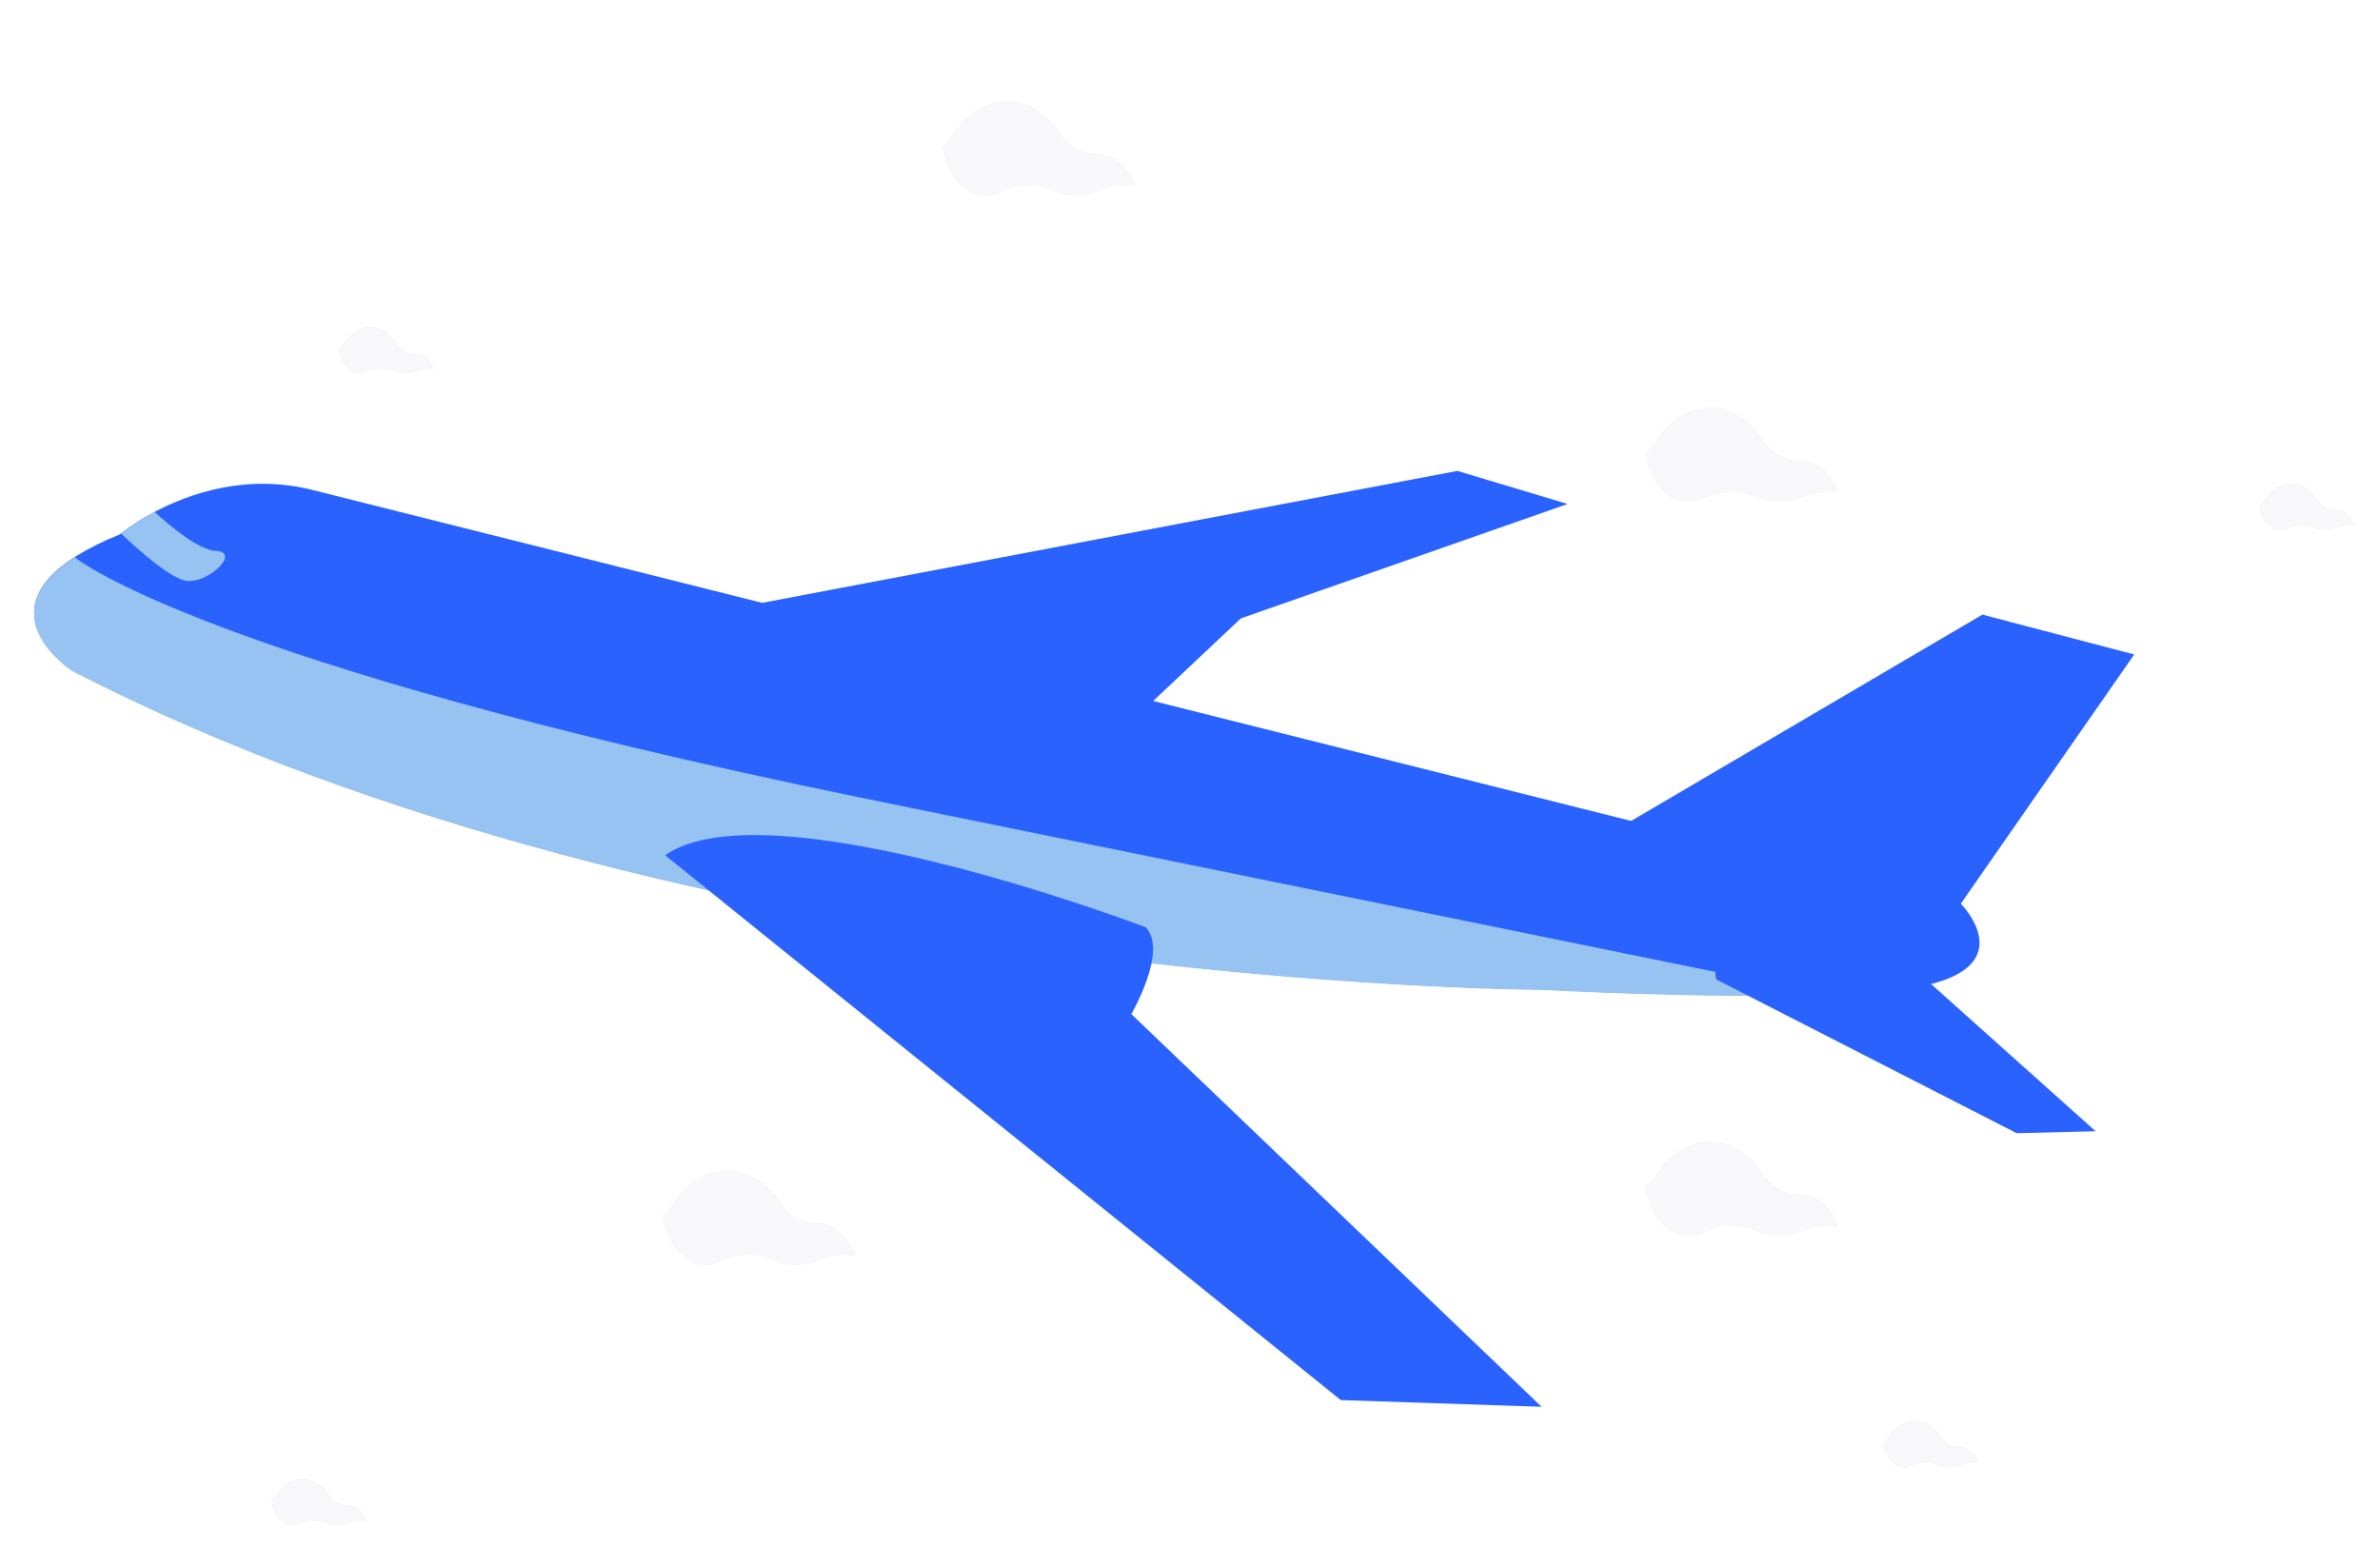 <svg width="563" height="371" viewBox="0 0 563 371" fill="none" xmlns="http://www.w3.org/2000/svg">
<g clip-path="url(#clip0_39_508)">
<g filter="url(#filter0_d_39_508)">
<path d="M454.439 227.619C449.121 229.074 439.933 229.857 429.346 230.212C400.561 231.182 361.413 229.042 361.413 229.042C361.413 229.042 159.27 228.439 14.151 153.653C14.151 153.653 -6.745 140.312 14.878 126.628C18.201 124.591 21.698 122.851 25.327 121.428L25.597 121.202C28.089 119.268 30.749 117.561 33.545 116.1C41.771 111.735 55.442 106.896 71.229 110.977L460.842 208.762C460.842 208.762 474.226 222.185 454.439 227.619Z" fill="#2A62FF"/>
<path d="M378.202 191.918L465.949 140.382L501.861 149.813L460.842 208.762C460.842 208.762 378.265 202.334 378.202 191.918Z" fill="#2A62FF"/>
<path d="M173.029 138.41L341.745 106.388L367.824 114.215L290.53 141.277L265.039 165.283L173.029 138.41Z" fill="#2A62FF"/>
<path d="M429.337 230.317C400.552 231.287 361.404 229.146 361.404 229.146C361.404 229.146 159.261 228.543 14.142 153.758C14.142 153.758 -6.754 140.417 14.869 126.733L14.913 127.024C14.913 127.024 45.49 151.734 199.008 183.353L429.337 230.317Z" fill="#97C3F3"/>
<path d="M402.973 226.673L474.049 263.051L492.729 262.589L451.514 225.716C451.514 225.716 399.2 209.778 402.973 226.673Z" fill="#2A62FF"/>
<path d="M41.355 132.423C37.836 132.18 30.29 125.599 25.623 121.204C28.115 119.27 30.775 117.563 33.572 116.103C37.342 119.544 44.093 125.17 48.104 125.318C53.891 125.576 46.655 132.783 41.355 132.423Z" fill="#97C3F3"/>
<path d="M361.672 327.774L314.168 326.185L188.9 225.178L165.646 206.424L154.353 197.312C178.476 180.263 267.997 214.322 267.997 214.322C269.627 215.954 269.975 218.464 269.662 221.178C269.072 226.258 266.163 232.031 265.055 234.103C264.788 234.611 264.627 234.879 264.627 234.879L361.672 327.774Z" fill="#2A62FF"/>
</g>
<g filter="url(#filter1_d_39_508)">
<path d="M215.063 271.008L206.828 276.216L211.817 267.151C210.404 266.025 208.656 265.401 206.849 265.378H206.717C206.146 265.389 205.575 265.347 205.012 265.251L202.226 267.018L203.418 264.849C201.444 264.157 199.74 262.86 198.546 261.145L193.563 264.32L196.708 258.594C193.796 255.096 189.866 252.953 185.54 252.953C180.355 252.953 175.737 256.033 172.756 260.838C171.872 262.277 170.622 263.456 169.133 264.255C167.645 265.054 165.971 265.446 164.283 265.389H164.007C158.283 265.389 153.644 271.871 153.644 279.872C153.644 287.873 158.283 294.356 164.007 294.356C165.265 294.352 166.503 294.041 167.614 293.451C169.563 292.506 171.694 291.995 173.86 291.953C176.026 291.911 178.175 292.339 180.159 293.208C181.837 293.956 183.654 294.343 185.492 294.343C187.33 294.343 189.147 293.956 190.825 293.208C192.793 292.355 194.921 291.935 197.065 291.977C199.209 292.018 201.32 292.519 203.254 293.446C204.357 294.021 205.583 294.324 206.828 294.329C212.553 294.329 217.192 287.847 217.192 279.846C217.233 276.768 216.501 273.73 215.063 271.008Z" fill="white"/>
<path opacity="0.03" d="M199.573 292.202C196.583 291.637 193.492 291.972 190.692 293.165C189.016 293.915 187.199 294.303 185.362 294.303C183.525 294.303 181.709 293.915 180.032 293.165C178.048 292.294 175.899 291.865 173.733 291.907C171.566 291.949 169.435 292.461 167.487 293.409C166.373 293.997 165.134 294.308 163.875 294.314C158.791 294.314 154.56 289.191 153.681 282.439C154.698 281.701 155.561 280.771 156.223 279.703C159.204 274.903 163.822 271.823 169.006 271.823C174.191 271.823 178.761 274.84 181.737 279.602C182.625 281.038 183.87 282.22 185.35 283.033C186.83 283.846 188.495 284.263 190.184 284.243H190.316C194.362 284.233 197.868 287.471 199.573 292.202Z" fill="#000370"/>
<path d="M447.543 264.129L439.309 269.336L444.297 260.272C442.885 259.145 441.137 258.522 439.33 258.499H439.197C438.626 258.51 438.055 258.467 437.492 258.372L434.707 260.139L435.898 257.97C433.925 257.278 432.22 255.981 431.026 254.265L426.043 257.44L429.189 251.715C426.276 248.217 422.347 246.074 418.02 246.074C412.836 246.074 408.218 249.154 405.236 253.958C404.352 255.397 403.102 256.577 401.614 257.376C400.126 258.175 398.452 258.566 396.763 258.509H396.488C390.763 258.509 386.124 264.992 386.124 272.993C386.124 280.994 390.763 287.477 396.488 287.477C397.746 287.473 398.984 287.162 400.094 286.572C402.043 285.627 404.174 285.116 406.34 285.074C408.506 285.032 410.655 285.46 412.64 286.328C414.318 287.077 416.135 287.463 417.972 287.463C419.81 287.463 421.627 287.077 423.305 286.328C425.273 285.476 427.401 285.056 429.546 285.097C431.69 285.138 433.8 285.639 435.734 286.567C436.838 287.142 438.064 287.445 439.309 287.45C445.033 287.45 449.672 280.968 449.672 272.967C449.714 269.889 448.982 266.851 447.543 264.129V264.129Z" fill="white"/>
<path opacity="0.03" d="M432.054 285.323C429.063 284.757 425.972 285.093 423.173 286.286C421.496 287.036 419.68 287.424 417.843 287.424C416.006 287.424 414.189 287.036 412.513 286.286C410.529 285.415 408.379 284.986 406.213 285.028C404.047 285.07 401.915 285.582 399.967 286.529C398.854 287.118 397.615 287.428 396.355 287.434C391.272 287.434 387.04 282.312 386.161 275.559C387.178 274.821 388.042 273.892 388.703 272.824C391.685 268.024 396.302 264.944 401.487 264.944C406.671 264.944 411.242 267.96 414.218 272.723C415.108 274.162 416.357 275.347 417.842 276.16C419.327 276.973 420.998 277.388 422.691 277.364H422.823C426.843 277.353 430.348 280.592 432.054 285.323Z" fill="#000370"/>
<path d="M447.543 90.558L439.309 95.766L444.297 86.701C442.885 85.575 441.137 84.951 439.33 84.928H439.197C438.626 84.939 438.055 84.897 437.492 84.801L434.707 86.569L435.898 84.399C433.925 83.707 432.22 82.411 431.026 80.695L426.043 83.87L429.189 78.144C426.276 74.646 422.347 72.503 418.02 72.503C412.836 72.503 408.218 75.583 405.236 80.388C404.352 81.827 403.102 83.006 401.614 83.805C400.126 84.605 398.452 84.996 396.763 84.939H396.488C390.763 84.939 386.124 91.421 386.124 99.422C386.124 107.423 390.763 113.906 396.488 113.906C397.746 113.902 398.984 113.591 400.094 113.001C402.043 112.056 404.174 111.545 406.34 111.503C408.506 111.461 410.655 111.889 412.64 112.758C414.316 113.51 416.132 113.901 417.97 113.906C419.807 113.91 421.625 113.528 423.305 112.784C425.273 111.932 427.401 111.512 429.545 111.553C431.69 111.594 433.8 112.095 435.734 113.022C436.838 113.598 438.064 113.901 439.309 113.906C445.033 113.906 449.672 107.423 449.672 99.422C449.718 96.336 448.986 93.288 447.543 90.558V90.558Z" fill="white"/>
<path opacity="0.03" d="M432.054 111.752C429.063 111.187 425.972 111.522 423.173 112.715C421.496 113.465 419.68 113.853 417.843 113.853C416.006 113.853 414.189 113.465 412.513 112.715C410.529 111.844 408.379 111.415 406.213 111.457C404.047 111.499 401.915 112.011 399.967 112.959C398.854 113.547 397.615 113.858 396.355 113.863C391.272 113.863 387.04 108.741 386.161 101.989C387.178 101.25 388.042 100.321 388.703 99.253C391.685 94.453 396.302 91.373 401.487 91.373C406.671 91.373 411.242 94.39 414.218 99.152C415.108 100.592 416.357 101.776 417.842 102.589C419.327 103.402 420.998 103.817 422.691 103.793H422.823C426.843 103.783 430.348 107.021 432.054 111.752Z" fill="#000370"/>
<path d="M107.55 71.831L103.446 74.429L105.935 69.91C105.231 69.345 104.359 69.032 103.456 69.021H103.393C103.107 69.024 102.822 69.002 102.54 68.957L101.153 69.836L101.746 68.777C100.761 68.433 99.911 67.786 99.315 66.931L96.832 68.518L98.42 65.666C97.76 64.812 96.917 64.116 95.953 63.629C94.989 63.142 93.929 62.876 92.849 62.851C90.265 62.851 87.961 64.385 86.494 66.782C86.053 67.502 85.428 68.091 84.683 68.49C83.939 68.889 83.102 69.083 82.258 69.053H82.12C79.266 69.053 76.952 72.291 76.952 76.281C76.952 80.271 79.266 83.504 82.12 83.504C82.748 83.502 83.366 83.348 83.921 83.055C84.893 82.582 85.956 82.326 87.037 82.305C88.118 82.284 89.191 82.498 90.18 82.933C91.014 83.303 91.916 83.495 92.828 83.495C93.74 83.495 94.642 83.303 95.476 82.933C96.458 82.507 97.52 82.298 98.59 82.319C99.66 82.34 100.713 82.591 101.677 83.055C102.227 83.339 102.837 83.49 103.456 83.494C106.311 83.494 108.625 80.261 108.625 76.271C108.645 74.724 108.275 73.197 107.55 71.831Z" fill="white"/>
<path opacity="0.03" d="M99.824 82.404C98.331 82.118 96.787 82.286 95.391 82.885C94.557 83.253 93.655 83.444 92.743 83.446C91.821 83.446 90.909 83.249 90.069 82.869C89.079 82.436 88.006 82.224 86.925 82.246C85.844 82.267 84.781 82.524 83.809 82.996C83.257 83.29 82.64 83.444 82.014 83.446C79.478 83.446 77.365 80.89 76.925 77.525C77.431 77.154 77.862 76.69 78.196 76.159C79.679 73.762 81.983 72.228 84.551 72.228C87.119 72.228 89.412 73.746 90.906 76.112C91.351 76.831 91.975 77.422 92.718 77.828C93.461 78.233 94.296 78.439 95.142 78.424H95.211C97.208 78.424 98.971 80.043 99.824 82.404Z" fill="#000370"/>
<path d="M472.952 330.599L468.848 333.198L471.337 328.678C470.634 328.113 469.761 327.8 468.859 327.789H468.795C468.51 327.792 468.224 327.771 467.942 327.726L466.555 328.604L467.148 327.546C466.164 327.201 465.313 326.555 464.717 325.699L462.234 327.287L463.822 324.434C463.162 323.581 462.319 322.885 461.355 322.398C460.391 321.911 459.331 321.645 458.251 321.619C455.667 321.619 453.363 323.154 451.897 325.551C451.455 326.271 450.83 326.86 450.086 327.259C449.341 327.658 448.504 327.852 447.66 327.821H447.522C444.668 327.821 442.354 331.06 442.354 335.05C442.354 339.04 444.668 342.273 447.522 342.273C448.15 342.271 448.768 342.117 449.323 341.823C450.295 341.35 451.358 341.095 452.439 341.074C453.52 341.052 454.593 341.267 455.582 341.701C456.416 342.072 457.318 342.263 458.23 342.263C459.142 342.263 460.044 342.072 460.878 341.701C461.86 341.276 462.922 341.066 463.992 341.087C465.062 341.108 466.115 341.359 467.079 341.823C467.629 342.108 468.239 342.258 468.859 342.262C471.713 342.262 474.027 339.029 474.027 335.039C474.047 333.492 473.678 331.966 472.952 330.599V330.599Z" fill="white"/>
<path opacity="0.03" d="M465.226 341.172C463.733 340.887 462.189 341.055 460.793 341.654C459.959 342.022 459.057 342.213 458.145 342.215C457.223 342.215 456.311 342.018 455.471 341.638C454.481 341.205 453.408 340.992 452.327 341.014C451.247 341.036 450.184 341.292 449.212 341.765C448.659 342.058 448.042 342.213 447.416 342.215C444.88 342.215 442.767 339.659 442.327 336.293C442.833 335.922 443.264 335.459 443.598 334.928C445.081 332.531 447.385 330.996 449.953 330.996C452.521 330.996 454.814 332.515 456.308 334.881C456.753 335.6 457.377 336.191 458.12 336.597C458.863 337.002 459.698 337.208 460.544 337.193H460.613C462.61 337.193 464.373 338.812 465.226 341.172Z" fill="#000370"/>
<path d="M91.663 344.358L87.559 346.956L90.048 342.437C89.344 341.872 88.472 341.559 87.569 341.548H87.506C87.22 341.551 86.935 341.53 86.653 341.485L85.266 342.363L85.859 341.305C84.874 340.96 84.024 340.314 83.428 339.458L80.945 341.045L82.533 338.193C81.873 337.339 81.03 336.644 80.066 336.157C79.102 335.67 78.042 335.404 76.962 335.378C74.378 335.378 72.074 336.913 70.607 339.31C70.166 340.029 69.541 340.619 68.796 341.018C68.052 341.417 67.215 341.611 66.371 341.58H66.233C63.379 341.58 61.065 344.818 61.065 348.808C61.065 352.799 63.379 356.032 66.233 356.032C66.861 356.03 67.479 355.875 68.034 355.582C69.006 355.109 70.069 354.853 71.15 354.832C72.231 354.811 73.303 355.026 74.293 355.46C75.127 355.83 76.029 356.022 76.941 356.022C77.853 356.022 78.755 355.83 79.589 355.46C80.571 355.035 81.633 354.825 82.703 354.846C83.773 354.867 84.826 355.118 85.79 355.582C86.34 355.866 86.95 356.017 87.569 356.021C90.424 356.021 92.738 352.788 92.738 348.798C92.758 347.251 92.388 345.724 91.663 344.358V344.358Z" fill="white"/>
<path opacity="0.03" d="M83.937 354.931C82.444 354.645 80.9 354.813 79.504 355.413C78.67 355.781 77.768 355.972 76.856 355.973C75.934 355.973 75.022 355.777 74.182 355.397C73.192 354.964 72.119 354.751 71.038 354.773C69.957 354.795 68.894 355.051 67.922 355.524C67.369 355.817 66.753 355.971 66.127 355.973C63.591 355.973 61.478 353.418 61.038 350.052C61.544 349.681 61.975 349.218 62.309 348.687C63.792 346.289 66.095 344.755 68.664 344.755C71.232 344.755 73.525 346.274 75.019 348.639C75.464 349.358 76.088 349.95 76.831 350.355C77.574 350.76 78.409 350.966 79.255 350.952H79.324C81.32 350.952 83.084 352.571 83.937 354.931Z" fill="#000370"/>
<path d="M281.259 18.061L273.024 23.268L278.013 14.203C276.6 13.077 274.852 12.453 273.045 12.43H272.913C272.342 12.441 271.771 12.399 271.208 12.303L268.422 14.071L269.614 11.901C267.64 11.209 265.936 9.913 264.742 8.197L259.759 11.372L262.904 5.646C259.992 2.148 256.062 0.005 251.736 0.005C246.551 0.005 241.933 3.085 238.952 7.89C238.068 9.329 236.818 10.508 235.33 11.307C233.841 12.107 232.167 12.498 230.479 12.441H230.203C224.479 12.441 219.84 18.923 219.84 26.925C219.84 34.926 224.479 41.408 230.203 41.408C231.461 41.404 232.699 41.094 233.81 40.503C235.759 39.559 237.89 39.047 240.056 39.005C242.222 38.963 244.371 39.391 246.355 40.26C248.031 41.012 249.848 41.404 251.685 41.408C253.523 41.413 255.341 41.031 257.021 40.286C258.989 39.434 261.117 39.014 263.261 39.055C265.405 39.096 267.516 39.597 269.45 40.525C270.553 41.1 271.779 41.403 273.024 41.408C278.749 41.408 283.388 34.926 283.388 26.925C283.434 23.838 282.701 20.79 281.259 18.061V18.061Z" fill="white"/>
<path opacity="0.03" d="M265.769 39.254C262.779 38.689 259.688 39.024 256.888 40.218C255.212 40.968 253.395 41.355 251.558 41.355C249.721 41.355 247.905 40.968 246.228 40.218C244.244 39.347 242.095 38.917 239.929 38.959C237.762 39.001 235.631 39.514 233.683 40.461C232.569 41.05 231.33 41.36 230.071 41.366C224.987 41.366 220.756 36.243 219.877 29.491C220.894 28.753 221.757 27.824 222.419 26.755C225.4 21.956 230.018 18.876 235.202 18.876C240.387 18.876 244.957 21.892 247.933 26.655C248.824 28.094 250.072 29.278 251.557 30.091C253.042 30.905 254.713 31.32 256.406 31.296H256.539C260.558 31.285 264.064 34.524 265.769 39.254Z" fill="#000370"/>
<path d="M561.92 108.873L557.816 111.472L560.305 106.952C559.601 106.387 558.729 106.074 557.826 106.063H557.763C557.477 106.066 557.192 106.045 556.91 106L555.522 106.878L556.116 105.82C555.131 105.475 554.28 104.829 553.685 103.973L551.201 105.561L552.79 102.708C552.129 101.855 551.286 101.159 550.323 100.672C549.359 100.185 548.299 99.919 547.219 99.893C544.635 99.893 542.331 101.428 540.864 103.825C540.423 104.544 539.798 105.134 539.053 105.533C538.309 105.932 537.472 106.126 536.628 106.095H536.49C533.635 106.095 531.321 109.334 531.321 113.324C531.321 117.314 533.635 120.547 536.49 120.547C537.118 120.545 537.735 120.391 538.29 120.097C539.262 119.624 540.326 119.368 541.407 119.347C542.488 119.326 543.56 119.541 544.55 119.975C545.383 120.346 546.285 120.537 547.198 120.537C548.11 120.537 549.012 120.346 549.846 119.975C550.827 119.55 551.889 119.34 552.959 119.361C554.029 119.382 555.082 119.633 556.047 120.097C556.597 120.382 557.207 120.532 557.826 120.536C560.681 120.536 562.995 117.303 562.995 113.313C563.015 111.766 562.645 110.24 561.92 108.873V108.873Z" fill="white"/>
<path opacity="0.03" d="M554.193 119.446C552.701 119.161 551.157 119.328 549.761 119.928C548.926 120.296 548.025 120.487 547.113 120.489C546.199 120.485 545.297 120.288 544.465 119.912C543.475 119.479 542.402 119.266 541.321 119.288C540.241 119.31 539.178 119.566 538.206 120.039C537.653 120.332 537.036 120.487 536.41 120.489C533.874 120.489 531.761 117.933 531.321 114.567C531.827 114.196 532.258 113.733 532.592 113.202C534.075 110.805 536.379 109.27 538.947 109.27C541.515 109.27 543.808 110.789 545.302 113.154C545.745 113.87 546.365 114.459 547.102 114.864C547.84 115.269 548.67 115.477 549.512 115.467H549.581C551.577 115.467 553.341 117.086 554.193 119.446Z" fill="#000370"/>
</g>
</g>
<defs>
<filter id="filter0_d_39_508" x="3.067" y="106.388" width="506.795" height="231.385" filterUnits="userSpaceOnUse" color-interpolation-filters="sRGB">
<feFlood flood-opacity="0" result="BackgroundImageFix"/>
<feColorMatrix in="SourceAlpha" type="matrix" values="0 0 0 0 0 0 0 0 0 0 0 0 0 0 0 0 0 0 127 0" result="hardAlpha"/>
<feOffset dx="3" dy="5"/>
<feGaussianBlur stdDeviation="2.5"/>
<feComposite in2="hardAlpha" operator="out"/>
<feColorMatrix type="matrix" values="0 0 0 0 0 0 0 0 0 0.012 0 0 0 0 0.439 0 0 0 0.35 0"/>
<feBlend mode="normal" in2="BackgroundImageFix" result="effect1_dropShadow_39_508"/>
<feBlend mode="normal" in="SourceGraphic" in2="effect1_dropShadow_39_508" result="shape"/>
</filter>
<filter id="filter1_d_39_508" x="59.038" y="0.005" width="511.958" height="366.026" filterUnits="userSpaceOnUse" color-interpolation-filters="sRGB">
<feFlood flood-opacity="0" result="BackgroundImageFix"/>
<feColorMatrix in="SourceAlpha" type="matrix" values="0 0 0 0 0 0 0 0 0 0 0 0 0 0 0 0 0 0 127 0" result="hardAlpha"/>
<feOffset dx="3" dy="5"/>
<feGaussianBlur stdDeviation="2.5"/>
<feComposite in2="hardAlpha" operator="out"/>
<feColorMatrix type="matrix" values="0 0 0 0 0 0 0 0 0 0.012 0 0 0 0 0.439 0 0 0 0.35 0"/>
<feBlend mode="normal" in2="BackgroundImageFix" result="effect1_dropShadow_39_508"/>
<feBlend mode="normal" in="SourceGraphic" in2="effect1_dropShadow_39_508" result="shape"/>
</filter>
<clipPath id="clip0_39_508">
<rect width="563" height="371" fill="white"/>
</clipPath>
</defs>
</svg>

